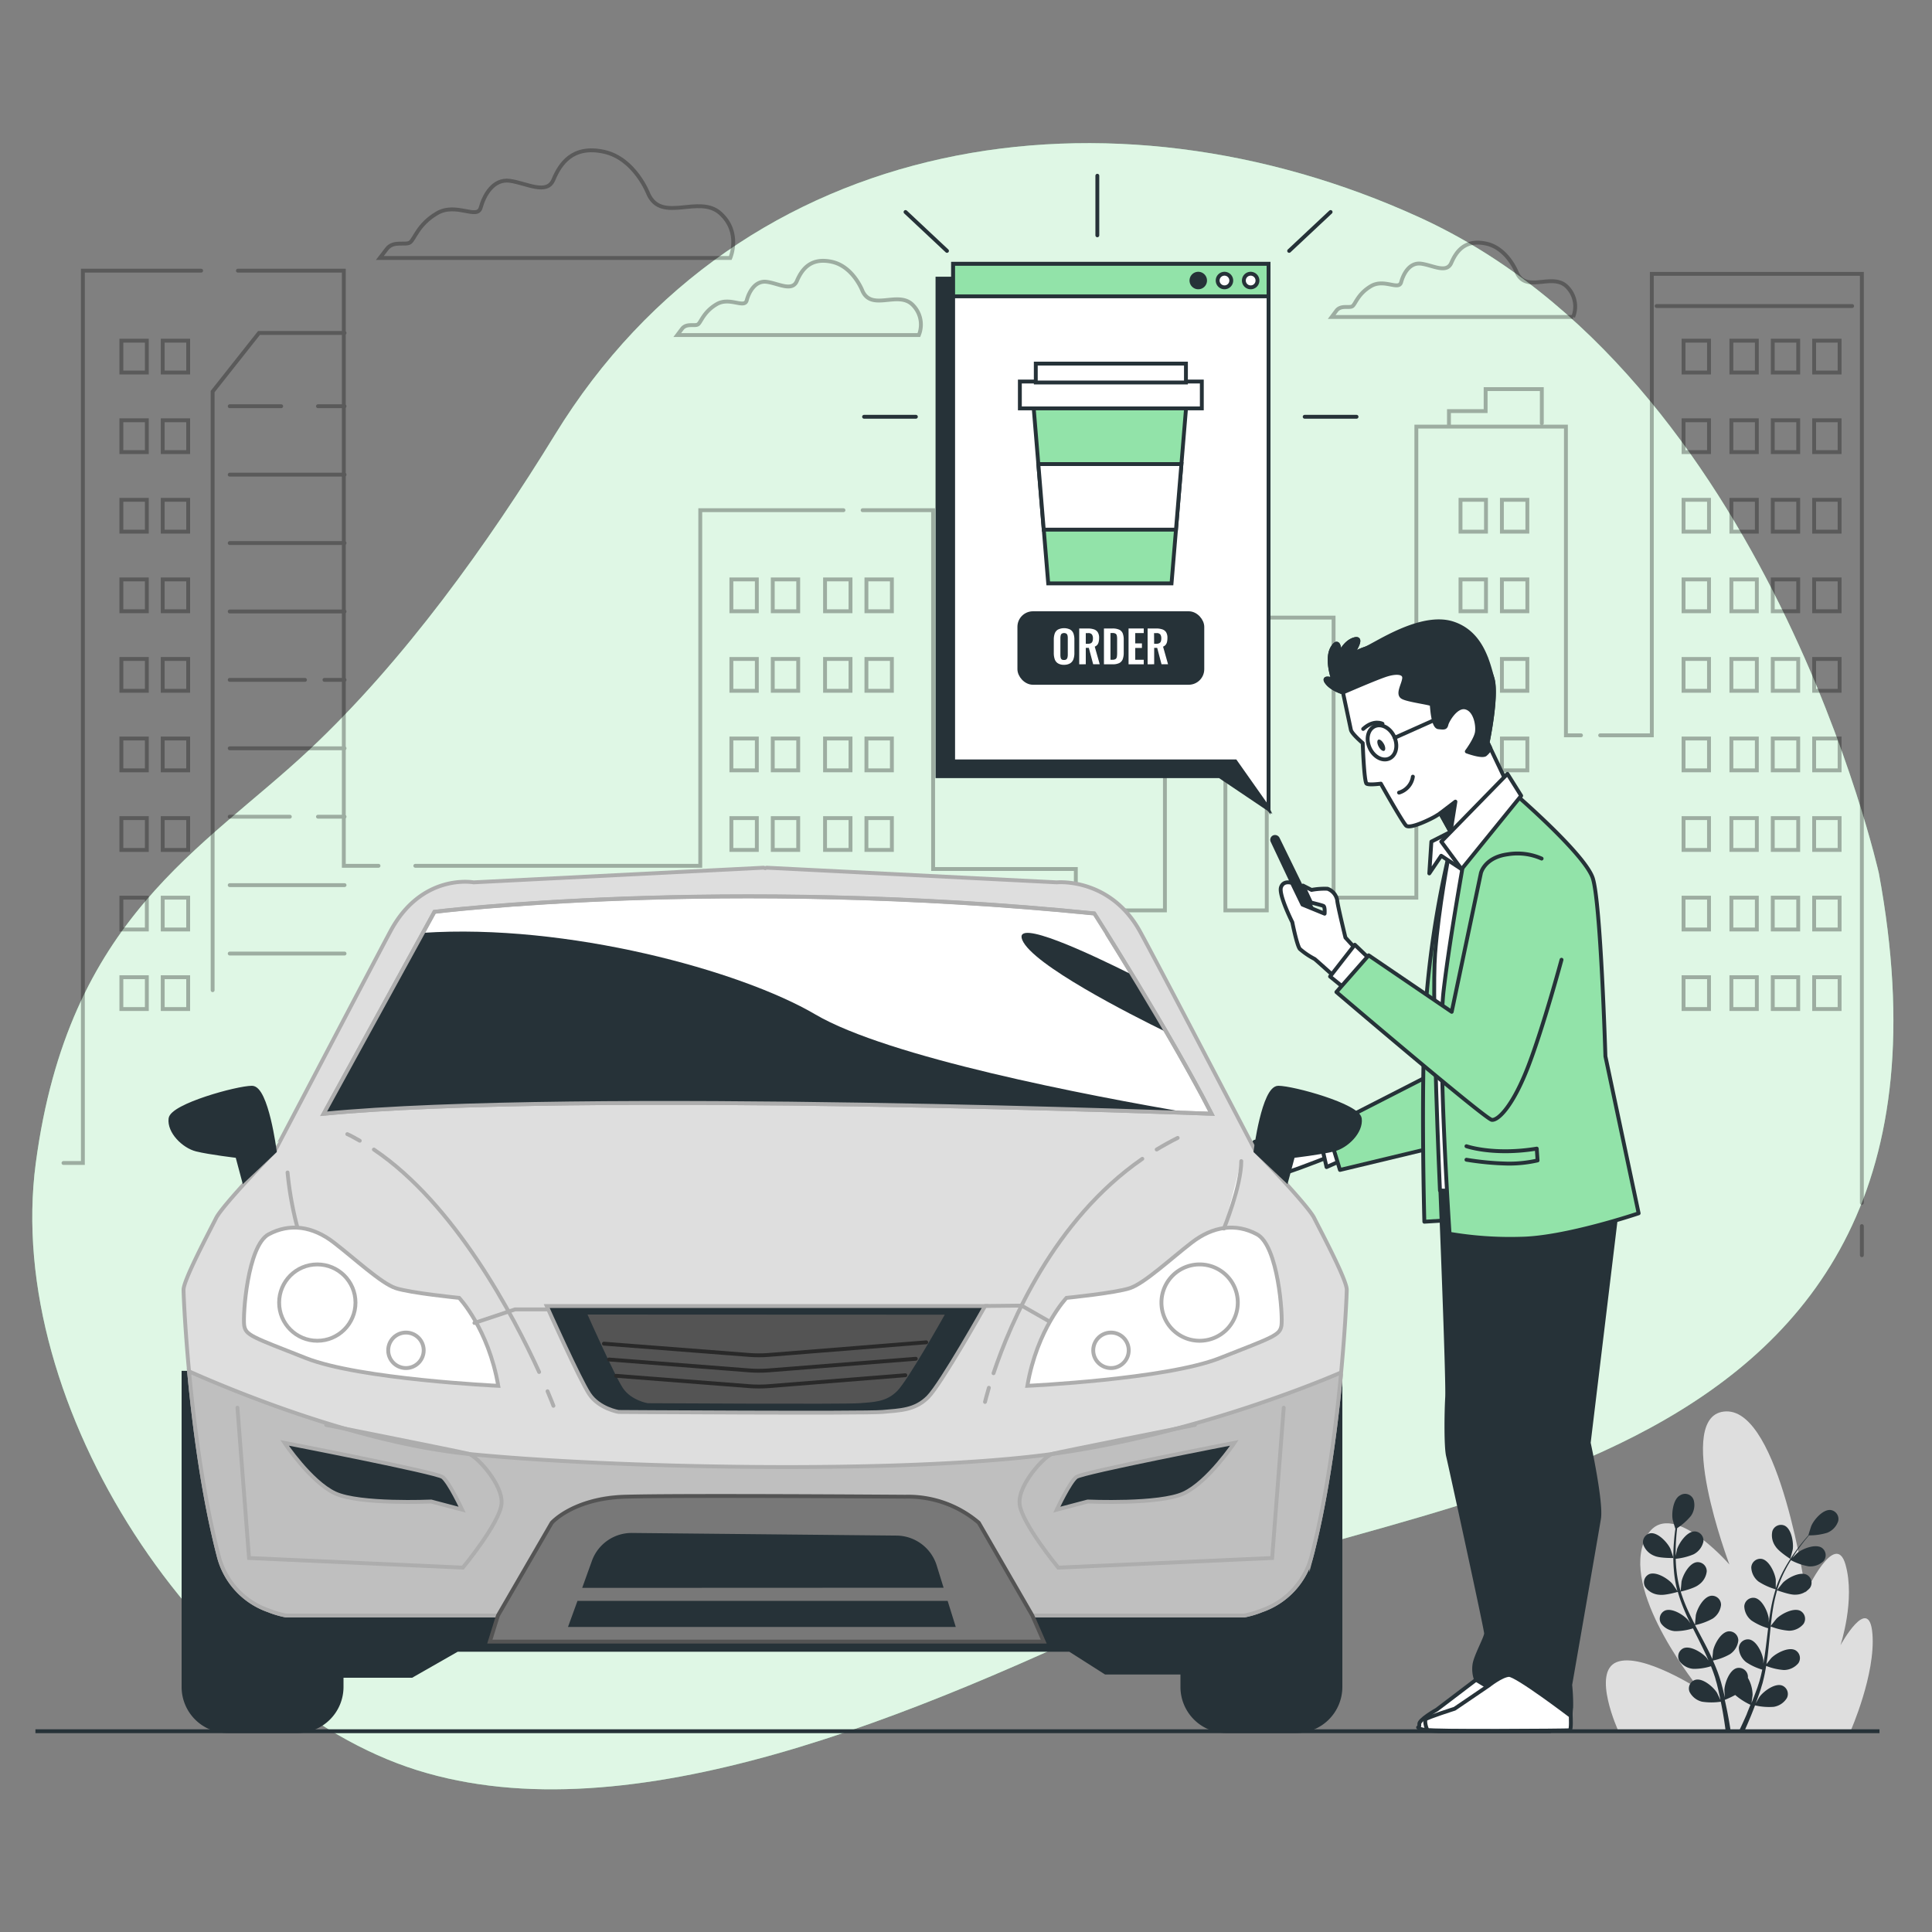 <svg xmlns="http://www.w3.org/2000/svg" viewBox="0 0 500 500"><rect x="0" y="0" width="500" height="500" fill="#808080" stroke="none"/><g id="background-simple"><path d="M486.25,226S457.58,97.48,367.34,56.25c-79.65-36.4-175.17-22.89-223.72,56.25-17.31,28.2-39.06,58.57-63.56,81.54C52.6,219.8,17.71,237.45,9.26,301s43.48,139.8,98.65,157.11S236.55,444.24,299,414.47,516,387.07,486.25,226Z" style="fill:#92E3A9"></path><path d="M486.25,226S457.58,97.48,367.34,56.25c-79.65-36.4-175.17-22.89-223.72,56.25-17.31,28.2-39.06,58.57-63.56,81.54C52.6,219.8,17.71,237.45,9.26,301s43.48,139.8,98.65,157.11S236.55,444.24,299,414.47,516,387.07,486.25,226Z" style="fill:#fff;opacity:0.7"></path><g style="opacity:0.3"><path d="M167.82,50.26s-3.48-9.27-11.59-11-11.3,3.19-13,7.24-7,.87-11.3.29-6.66,3.77-7.53,6.95-6.37-1.44-11.3,1.45-5.79,6.66-6.95,7.53-4.34-.58-6.08,1.74L98.3,66.77H189s2.9-6.66-2.61-11.59S171.29,57.79,167.82,50.26Z" style="fill:none;stroke:#000;stroke-linecap:round;stroke-miterlimit:10"></path><path d="M223.22,75.32s-2.39-6.39-8-7.58-7.79,2.19-9,5-4.79.6-7.78.2-4.6,2.59-5.19,4.79-4.4-1-7.79,1-4,4.59-4.79,5.19-3-.4-4.19,1.2l-1.2,1.59H237.8a7.19,7.19,0,0,0-1.8-8C232.21,75.32,225.62,80.51,223.22,75.32Z" style="fill:none;stroke:#000;stroke-linecap:round;stroke-miterlimit:10"></path><path d="M392.59,70.63s-2.4-6.39-8-7.59-7.78,2.2-9,5-4.79.6-7.79.2-4.59,2.6-5.19,4.8-4.39-1-7.79,1-4,4.6-4.79,5.19-3-.4-4.19,1.2l-1.2,1.6h62.49a7.19,7.19,0,0,0-1.8-8C401.57,70.63,395,75.82,392.59,70.63Z" style="fill:none;stroke:#000;stroke-linecap:round;stroke-miterlimit:10"></path></g></g><g id="Plants"><path d="M418.84,448s-7-15.24-.44-17.85,21.54,7.16,21.54,7.16-19.8-24.14-14.57-38.08,22.2,5.66,22.2,5.66-14.8-39.18-.87-39.62,20.63,46.87,20.63,46.87,7.67-16.39,10.28-7.25-1.3,20.9-1.3,20.9,7.4-13.49,8.27-3S478.92,448,478.92,448Z" style="fill:#dedede"></path><path d="M428.21,402.67c1.42.62,4.89.54,4.89.54s-.75-2.27-.81-2.41c-.76-1.59-3.17-4.22-5.13-4a2.34,2.34,0,0,0-1.88,2.93A4.91,4.91,0,0,0,428.21,402.67Z" style="fill:#263238"></path><path d="M429.41,412.72c1.47.22,4.56-.68,4.81-.75a41.72,41.72,0,0,0,1.88,5.2c.43,1,.89,2,1.36,2.94l-.58-.83c-1.16-1.34-4.17-3.24-6-2.46a2.33,2.33,0,0,0-1,3.32,4.9,4.9,0,0,0,3.59,2,15.55,15.55,0,0,0,4.68-.72c.18.38.37.75.55,1.12.9,1.79,1.8,3.57,2.63,5.34.3.62.56,1.25.83,1.87l-.5-.72c-1.16-1.33-4.17-3.23-6-2.46a2.34,2.34,0,0,0-1,3.33,4.88,4.88,0,0,0,3.59,2,14.77,14.77,0,0,0,4.55-.68c.26.65.51,1.3.73,1.94.14.44.31.85.42,1.3s.25.88.37,1.32c.2.84.42,1.71.59,2.54.13.58.24,1.13.35,1.68-.28-.62-.86-1.83-.92-1.93-.94-1.49-3.64-3.83-5.55-3.34a2.33,2.33,0,0,0-1.53,3.13,4.91,4.91,0,0,0,3.24,2.54,16.16,16.16,0,0,0,4.84,0c.19.92.36,1.82.51,2.66.33,1.87.57,3.55.76,5h1.3c-.23-1.47-.52-3.22-.91-5.18-.19-.94-.4-1.93-.63-2.95a24.81,24.81,0,0,0,2.7-1.27,17,17,0,0,0,3.95,2.54c-.36.87-.71,1.71-1,2.5-.72,1.65-1.4,3.11-2,4.36h1.4c.52-1.15,1.08-2.46,1.68-3.9.36-.88.73-1.83,1.1-2.81a16,16,0,0,0,4.83.38,4.88,4.88,0,0,0,3.42-2.29,2.34,2.34,0,0,0-1.29-3.24c-1.87-.63-4.74,1.5-5.78,2.92-.07.09-.63,1.07-1,1.7l.44-1.2c.3-.82.58-1.64.88-2.52.12-.44.25-.87.39-1.31s.23-.91.35-1.37c.25-1.07.46-2.17.64-3.28a15.53,15.53,0,0,0,4.59,1.06,4.92,4.92,0,0,0,3.73-1.75,2.34,2.34,0,0,0-.79-3.39c-1.76-.91-4.91.76-6.16,2-.08.07-.87,1.07-1.3,1.62.1-.66.21-1.33.3-2,.24-2,.42-4,.62-5.94.06-.61.12-1.21.19-1.82a15.88,15.88,0,0,0,4.74,1.11,4.87,4.87,0,0,0,3.73-1.74,2.35,2.35,0,0,0-.79-3.4c-1.76-.9-4.91.77-6.16,2-.09.1-1.24,1.53-1.51,1.91.14-1.34.29-2.67.5-4a40.9,40.9,0,0,1,1.14-5.22c.12,0,3.25,1.22,4.77,1.12a4.91,4.91,0,0,0,3.73-1.75,2.34,2.34,0,0,0-.79-3.39c-1.76-.91-4.91.76-6.16,2-.1.1-1.33,1.64-1.53,1.94,0-.1,0-.21.07-.31a31.56,31.56,0,0,1,2.07-4.94c.45-.88.93-1.7,1.42-2.48a15.89,15.89,0,0,0,4.51,1.59,4.91,4.91,0,0,0,3.9-1.33,2.34,2.34,0,0,0-.41-3.46c-1.65-1.09-5,.23-6.34,1.33-.08.06-.77.75-1.27,1.26.22-.35.44-.71.67-1.05.82-1.24,1.66-2.33,2.4-3.29.43-.54.83-1,1.21-1.47a15.77,15.77,0,0,0,4.72-.67,4.9,4.9,0,0,0,2.84-3,2.35,2.35,0,0,0-1.95-2.89c-2-.21-4.31,2.49-5,4.1-.07.14-.79,2.43-.75,2.43h0c-.37.42-.76.88-1.19,1.39-.76.94-1.62,2-2.48,3.25a41.72,41.72,0,0,0-2.58,4.11,30.36,30.36,0,0,0-2.2,5l0,.06c0-.58,0-2.2,0-2.32-.23-1.76-1.7-5-3.64-5.37a2.35,2.35,0,0,0-2.7,2.21,4.85,4.85,0,0,0,1.88,3.66,16.15,16.15,0,0,0,4.43,2,41.83,41.83,0,0,0-1.3,5.38c-.19,1-.35,2.13-.49,3.2,0-.5,0-.95,0-1-.22-1.75-1.69-5-3.64-5.36a2.33,2.33,0,0,0-2.69,2.2,4.87,4.87,0,0,0,1.87,3.66,15.63,15.63,0,0,0,4.3,2l-.15,1.24c-.24,2-.47,4-.75,5.9-.1.68-.22,1.35-.34,2,0-.45,0-.82,0-.88-.22-1.75-1.69-5-3.64-5.36a2.35,2.35,0,0,0-2.7,2.2,4.94,4.94,0,0,0,1.88,3.67,15.19,15.19,0,0,0,4.18,1.94c-.15.68-.29,1.36-.46,2-.13.44-.22.88-.37,1.32l-.42,1.3c-.3.81-.6,1.66-.91,2.45-.21.55-.42,1.07-.63,1.59.11-.68.29-2,.29-2.12a9.05,9.05,0,0,0-1.22-4.42,2.27,2.27,0,0,0,0-.52,2.34,2.34,0,0,0-2.86-2c-1.91.5-3.13,3.86-3.22,5.62,0,.11.07,1.24.12,2-.09-.42-.18-.82-.29-1.25-.2-.84-.42-1.68-.66-2.58-.13-.44-.26-.87-.4-1.31s-.31-.89-.46-1.34c-.38-1-.81-2.06-1.27-3.09a15,15,0,0,0,4.41-1.65,4.89,4.89,0,0,0,2.15-3.51,2.35,2.35,0,0,0-2.53-2.4c-2,.22-3.67,3.35-4,5.08,0,.11-.14,1.38-.19,2.07-.28-.61-.56-1.23-.86-1.84-.88-1.77-1.83-3.53-2.76-5.3-.29-.54-.57-1.08-.85-1.62a16.33,16.33,0,0,0,4.57-1.69,4.89,4.89,0,0,0,2.15-3.51,2.34,2.34,0,0,0-2.53-2.4c-2,.22-3.67,3.35-4,5.08,0,.13-.19,1.95-.21,2.42-.62-1.19-1.22-2.38-1.77-3.59a40.21,40.21,0,0,1-1.93-5c.12,0,3.39-.77,4.59-1.7a4.87,4.87,0,0,0,2.15-3.51,2.34,2.34,0,0,0-2.53-2.39c-2,.21-3.67,3.34-4,5.07,0,.14-.2,2.1-.21,2.46,0-.1-.07-.2-.1-.3a30.17,30.17,0,0,1-1-5.26c-.11-1-.16-1.93-.19-2.85a15.55,15.55,0,0,0,4.64-1.16,4.9,4.9,0,0,0,2.52-3.26,2.34,2.34,0,0,0-2.25-2.66c-2,0-4,2.92-4.56,4.6,0,.1-.23,1.06-.36,1.76,0-.42,0-.84,0-1.24,0-1.5.1-2.87.19-4.08.06-.69.13-1.31.2-1.89a15.83,15.83,0,0,0,3.56-3.16,4.89,4.89,0,0,0,.73-4.05A2.34,2.34,0,0,0,434.8,387c-1.75.91-2.22,4.45-1.93,6.19,0,.15.69,2.46.72,2.44l0,0c-.08.55-.16,1.15-.23,1.81-.12,1.21-.24,2.58-.28,4.08a40.33,40.33,0,0,0,.12,4.85,29.91,29.91,0,0,0,.9,5.35.14.14,0,0,0,0,.06c-.31-.48-1.23-1.82-1.31-1.92-1.16-1.33-4.17-3.23-6-2.46a2.34,2.34,0,0,0-1,3.32A4.86,4.86,0,0,0,429.41,412.72Z" style="fill:#263238"></path><path d="M463.32,403.43s.63-2.3.65-2.46c.24-1.74-.32-5.27-2.1-6.13a2.34,2.34,0,0,0-3.18,1.41,4.91,4.91,0,0,0,.84,4C460.38,401.58,463.31,403.43,463.32,403.43Z" style="fill:#263238"></path></g><g id="City"><g style="opacity:0.3"><line x1="481.85" y1="317.31" x2="481.85" y2="324.85" style="fill:none;stroke:#000;stroke-linecap:round;stroke-miterlimit:10"></line><polyline points="414.12 190.3 427.49 190.3 427.49 70.88 481.85 70.88 481.85 311.29" style="fill:none;stroke:#000;stroke-linecap:round;stroke-miterlimit:10"></polyline><polyline points="223.25 132.04 241.49 132.04 241.49 224.9 278.42 224.9 278.42 235.6 301.48 235.6 301.48 163.79 317.13 163.79 317.13 235.6 327.84 235.6 327.84 159.83 345.13 159.83 345.13 232.31 366.55 232.31 366.55 110.41 405.26 110.41 405.26 190.3 409.16 190.3" style="fill:none;stroke:#000;stroke-linecap:round;stroke-miterlimit:10"></polyline><polyline points="107.48 224.07 181.23 224.07 181.23 132.04 218.29 132.04" style="fill:none;stroke:#000;stroke-linecap:round;stroke-miterlimit:10"></polyline><polyline points="61.57 70.05 88.98 70.05 88.98 224.07 97.96 224.07" style="fill:none;stroke:#000;stroke-linecap:round;stroke-miterlimit:10"></polyline><polyline points="16.43 300.98 21.45 300.98 21.45 70.05 52.05 70.05" style="fill:none;stroke:#000;stroke-linecap:round;stroke-miterlimit:10"></polyline><rect x="448.08" y="88.17" width="6.59" height="8.24" style="fill:none;stroke:#000;stroke-linecap:round;stroke-miterlimit:10"></rect><rect x="458.79" y="88.17" width="6.59" height="8.24" style="fill:none;stroke:#000;stroke-linecap:round;stroke-miterlimit:10"></rect><rect x="469.5" y="88.17" width="6.59" height="8.24" style="fill:none;stroke:#000;stroke-linecap:round;stroke-miterlimit:10"></rect><rect x="448.08" y="108.76" width="6.59" height="8.24" style="fill:none;stroke:#000;stroke-linecap:round;stroke-miterlimit:10"></rect><rect x="458.79" y="108.76" width="6.59" height="8.24" style="fill:none;stroke:#000;stroke-linecap:round;stroke-miterlimit:10"></rect><rect x="469.5" y="108.76" width="6.59" height="8.24" style="fill:none;stroke:#000;stroke-linecap:round;stroke-miterlimit:10"></rect><rect x="448.08" y="129.35" width="6.59" height="8.24" style="fill:none;stroke:#000;stroke-linecap:round;stroke-miterlimit:10"></rect><rect x="458.79" y="129.35" width="6.59" height="8.24" style="fill:none;stroke:#000;stroke-linecap:round;stroke-miterlimit:10"></rect><rect x="469.5" y="129.35" width="6.59" height="8.24" style="fill:none;stroke:#000;stroke-linecap:round;stroke-miterlimit:10"></rect><rect x="448.08" y="149.95" width="6.59" height="8.24" style="fill:none;stroke:#000;stroke-linecap:round;stroke-miterlimit:10"></rect><rect x="458.79" y="149.95" width="6.59" height="8.24" style="fill:none;stroke:#000;stroke-linecap:round;stroke-miterlimit:10"></rect><rect x="469.5" y="149.95" width="6.59" height="8.24" style="fill:none;stroke:#000;stroke-linecap:round;stroke-miterlimit:10"></rect><rect x="448.08" y="170.54" width="6.59" height="8.24" style="fill:none;stroke:#000;stroke-linecap:round;stroke-miterlimit:10"></rect><rect x="458.79" y="170.54" width="6.59" height="8.24" style="fill:none;stroke:#000;stroke-linecap:round;stroke-miterlimit:10"></rect><rect x="469.5" y="170.54" width="6.59" height="8.24" style="fill:none;stroke:#000;stroke-linecap:round;stroke-miterlimit:10"></rect><rect x="448.08" y="191.13" width="6.59" height="8.24" style="fill:none;stroke:#000;stroke-linecap:round;stroke-miterlimit:10"></rect><rect x="458.79" y="191.13" width="6.59" height="8.24" style="fill:none;stroke:#000;stroke-linecap:round;stroke-miterlimit:10"></rect><rect x="469.5" y="191.13" width="6.59" height="8.24" style="fill:none;stroke:#000;stroke-linecap:round;stroke-miterlimit:10"></rect><rect x="448.08" y="211.72" width="6.59" height="8.24" style="fill:none;stroke:#000;stroke-linecap:round;stroke-miterlimit:10"></rect><rect x="458.79" y="211.72" width="6.59" height="8.24" style="fill:none;stroke:#000;stroke-linecap:round;stroke-miterlimit:10"></rect><rect x="469.5" y="211.72" width="6.59" height="8.24" style="fill:none;stroke:#000;stroke-linecap:round;stroke-miterlimit:10"></rect><rect x="448.08" y="232.31" width="6.59" height="8.24" style="fill:none;stroke:#000;stroke-linecap:round;stroke-miterlimit:10"></rect><rect x="458.79" y="232.31" width="6.59" height="8.24" style="fill:none;stroke:#000;stroke-linecap:round;stroke-miterlimit:10"></rect><rect x="469.5" y="232.31" width="6.59" height="8.24" style="fill:none;stroke:#000;stroke-linecap:round;stroke-miterlimit:10"></rect><rect x="448.08" y="252.9" width="6.59" height="8.24" style="fill:none;stroke:#000;stroke-linecap:round;stroke-miterlimit:10"></rect><rect x="435.7" y="88.17" width="6.59" height="8.24" style="fill:none;stroke:#000;stroke-linecap:round;stroke-miterlimit:10"></rect><rect x="435.7" y="108.76" width="6.59" height="8.24" style="fill:none;stroke:#000;stroke-linecap:round;stroke-miterlimit:10"></rect><rect x="435.7" y="129.35" width="6.59" height="8.24" style="fill:none;stroke:#000;stroke-linecap:round;stroke-miterlimit:10"></rect><rect x="435.7" y="149.95" width="6.59" height="8.24" style="fill:none;stroke:#000;stroke-linecap:round;stroke-miterlimit:10"></rect><rect x="435.7" y="170.54" width="6.59" height="8.24" style="fill:none;stroke:#000;stroke-linecap:round;stroke-miterlimit:10"></rect><rect x="435.7" y="191.13" width="6.59" height="8.24" style="fill:none;stroke:#000;stroke-linecap:round;stroke-miterlimit:10"></rect><rect x="435.7" y="211.72" width="6.59" height="8.24" style="fill:none;stroke:#000;stroke-linecap:round;stroke-miterlimit:10"></rect><rect x="435.7" y="232.31" width="6.59" height="8.24" style="fill:none;stroke:#000;stroke-linecap:round;stroke-miterlimit:10"></rect><rect x="435.7" y="252.9" width="6.59" height="8.24" style="fill:none;stroke:#000;stroke-linecap:round;stroke-miterlimit:10"></rect><rect x="458.79" y="252.9" width="6.59" height="8.24" style="fill:none;stroke:#000;stroke-linecap:round;stroke-miterlimit:10"></rect><rect x="377.98" y="129.35" width="6.59" height="8.24" style="fill:none;stroke:#000;stroke-linecap:round;stroke-miterlimit:10"></rect><rect x="388.69" y="129.35" width="6.59" height="8.24" style="fill:none;stroke:#000;stroke-linecap:round;stroke-miterlimit:10"></rect><rect x="377.98" y="149.95" width="6.59" height="8.24" style="fill:none;stroke:#000;stroke-linecap:round;stroke-miterlimit:10"></rect><rect x="388.69" y="149.95" width="6.59" height="8.24" style="fill:none;stroke:#000;stroke-linecap:round;stroke-miterlimit:10"></rect><rect x="377.98" y="170.54" width="6.59" height="8.24" style="fill:none;stroke:#000;stroke-linecap:round;stroke-miterlimit:10"></rect><rect x="388.69" y="170.54" width="6.59" height="8.24" style="fill:none;stroke:#000;stroke-linecap:round;stroke-miterlimit:10"></rect><rect x="377.98" y="191.13" width="6.59" height="8.24" style="fill:none;stroke:#000;stroke-linecap:round;stroke-miterlimit:10"></rect><rect x="388.69" y="191.13" width="6.59" height="8.24" style="fill:none;stroke:#000;stroke-linecap:round;stroke-miterlimit:10"></rect><rect x="377.98" y="211.72" width="6.59" height="8.24" style="fill:none;stroke:#000;stroke-linecap:round;stroke-miterlimit:10"></rect><rect x="388.69" y="211.72" width="6.59" height="8.24" style="fill:none;stroke:#000;stroke-linecap:round;stroke-miterlimit:10"></rect><rect x="377.98" y="232.31" width="6.59" height="8.24" style="fill:none;stroke:#000;stroke-linecap:round;stroke-miterlimit:10"></rect><rect x="388.69" y="232.31" width="6.59" height="8.24" style="fill:none;stroke:#000;stroke-linecap:round;stroke-miterlimit:10"></rect><rect x="377.98" y="252.9" width="6.59" height="8.24" style="fill:none;stroke:#000;stroke-linecap:round;stroke-miterlimit:10"></rect><rect x="388.69" y="252.9" width="6.59" height="8.24" style="fill:none;stroke:#000;stroke-linecap:round;stroke-miterlimit:10"></rect><rect x="189.28" y="149.95" width="6.59" height="8.24" style="fill:none;stroke:#000;stroke-linecap:round;stroke-miterlimit:10"></rect><rect x="199.99" y="149.95" width="6.59" height="8.24" style="fill:none;stroke:#000;stroke-linecap:round;stroke-miterlimit:10"></rect><rect x="189.28" y="170.54" width="6.59" height="8.24" style="fill:none;stroke:#000;stroke-linecap:round;stroke-miterlimit:10"></rect><rect x="199.99" y="170.54" width="6.59" height="8.24" style="fill:none;stroke:#000;stroke-linecap:round;stroke-miterlimit:10"></rect><rect x="189.28" y="191.13" width="6.59" height="8.24" style="fill:none;stroke:#000;stroke-linecap:round;stroke-miterlimit:10"></rect><rect x="199.99" y="191.13" width="6.59" height="8.24" style="fill:none;stroke:#000;stroke-linecap:round;stroke-miterlimit:10"></rect><rect x="189.28" y="211.72" width="6.59" height="8.24" style="fill:none;stroke:#000;stroke-linecap:round;stroke-miterlimit:10"></rect><rect x="199.99" y="211.72" width="6.59" height="8.24" style="fill:none;stroke:#000;stroke-linecap:round;stroke-miterlimit:10"></rect><rect x="189.28" y="232.31" width="6.59" height="8.24" style="fill:none;stroke:#000;stroke-linecap:round;stroke-miterlimit:10"></rect><rect x="199.99" y="232.31" width="6.59" height="8.24" style="fill:none;stroke:#000;stroke-linecap:round;stroke-miterlimit:10"></rect><rect x="189.28" y="252.9" width="6.59" height="8.24" style="fill:none;stroke:#000;stroke-linecap:round;stroke-miterlimit:10"></rect><rect x="199.99" y="252.9" width="6.59" height="8.24" style="fill:none;stroke:#000;stroke-linecap:round;stroke-miterlimit:10"></rect><rect x="213.52" y="149.95" width="6.59" height="8.24" style="fill:none;stroke:#000;stroke-linecap:round;stroke-miterlimit:10"></rect><rect x="224.23" y="149.95" width="6.59" height="8.24" style="fill:none;stroke:#000;stroke-linecap:round;stroke-miterlimit:10"></rect><rect x="213.52" y="170.54" width="6.59" height="8.24" style="fill:none;stroke:#000;stroke-linecap:round;stroke-miterlimit:10"></rect><rect x="224.23" y="170.54" width="6.59" height="8.24" style="fill:none;stroke:#000;stroke-linecap:round;stroke-miterlimit:10"></rect><rect x="213.52" y="191.13" width="6.59" height="8.24" style="fill:none;stroke:#000;stroke-linecap:round;stroke-miterlimit:10"></rect><rect x="224.23" y="191.13" width="6.59" height="8.24" style="fill:none;stroke:#000;stroke-linecap:round;stroke-miterlimit:10"></rect><rect x="213.52" y="211.72" width="6.59" height="8.24" style="fill:none;stroke:#000;stroke-linecap:round;stroke-miterlimit:10"></rect><rect x="224.23" y="211.72" width="6.59" height="8.24" style="fill:none;stroke:#000;stroke-linecap:round;stroke-miterlimit:10"></rect><rect x="213.52" y="232.31" width="6.59" height="8.24" style="fill:none;stroke:#000;stroke-linecap:round;stroke-miterlimit:10"></rect><rect x="224.23" y="232.31" width="6.59" height="8.24" style="fill:none;stroke:#000;stroke-linecap:round;stroke-miterlimit:10"></rect><rect x="213.52" y="252.9" width="6.59" height="8.24" style="fill:none;stroke:#000;stroke-linecap:round;stroke-miterlimit:10"></rect><rect x="224.23" y="252.9" width="6.59" height="8.24" style="fill:none;stroke:#000;stroke-linecap:round;stroke-miterlimit:10"></rect><rect x="31.41" y="88.17" width="6.59" height="8.24" style="fill:none;stroke:#000;stroke-linecap:round;stroke-miterlimit:10"></rect><rect x="42.11" y="88.17" width="6.59" height="8.24" style="fill:none;stroke:#000;stroke-linecap:round;stroke-miterlimit:10"></rect><rect x="31.41" y="108.76" width="6.59" height="8.24" style="fill:none;stroke:#000;stroke-linecap:round;stroke-miterlimit:10"></rect><rect x="42.11" y="108.76" width="6.59" height="8.24" style="fill:none;stroke:#000;stroke-linecap:round;stroke-miterlimit:10"></rect><rect x="31.41" y="129.35" width="6.59" height="8.24" style="fill:none;stroke:#000;stroke-linecap:round;stroke-miterlimit:10"></rect><rect x="42.11" y="129.35" width="6.59" height="8.24" style="fill:none;stroke:#000;stroke-linecap:round;stroke-miterlimit:10"></rect><rect x="31.41" y="149.95" width="6.59" height="8.24" style="fill:none;stroke:#000;stroke-linecap:round;stroke-miterlimit:10"></rect><rect x="42.11" y="149.95" width="6.59" height="8.24" style="fill:none;stroke:#000;stroke-linecap:round;stroke-miterlimit:10"></rect><rect x="31.41" y="170.54" width="6.59" height="8.24" style="fill:none;stroke:#000;stroke-linecap:round;stroke-miterlimit:10"></rect><rect x="42.11" y="170.54" width="6.59" height="8.24" style="fill:none;stroke:#000;stroke-linecap:round;stroke-miterlimit:10"></rect><rect x="31.41" y="191.13" width="6.59" height="8.24" style="fill:none;stroke:#000;stroke-linecap:round;stroke-miterlimit:10"></rect><rect x="42.11" y="191.13" width="6.59" height="8.24" style="fill:none;stroke:#000;stroke-linecap:round;stroke-miterlimit:10"></rect><rect x="31.41" y="211.72" width="6.59" height="8.24" style="fill:none;stroke:#000;stroke-linecap:round;stroke-miterlimit:10"></rect><rect x="42.11" y="211.72" width="6.59" height="8.24" style="fill:none;stroke:#000;stroke-linecap:round;stroke-miterlimit:10"></rect><rect x="31.41" y="232.31" width="6.59" height="8.24" style="fill:none;stroke:#000;stroke-linecap:round;stroke-miterlimit:10"></rect><rect x="42.11" y="232.31" width="6.59" height="8.24" style="fill:none;stroke:#000;stroke-linecap:round;stroke-miterlimit:10"></rect><rect x="31.41" y="252.9" width="6.59" height="8.24" style="fill:none;stroke:#000;stroke-linecap:round;stroke-miterlimit:10"></rect><rect x="42.11" y="252.9" width="6.59" height="8.24" style="fill:none;stroke:#000;stroke-linecap:round;stroke-miterlimit:10"></rect><rect x="469.5" y="252.9" width="6.59" height="8.24" style="fill:none;stroke:#000;stroke-linecap:round;stroke-miterlimit:10"></rect><polyline points="89.17 86.16 67.04 86.16 55.03 101.34 55.03 256.26" style="fill:none;stroke:#000;stroke-linecap:round;stroke-miterlimit:10"></polyline><line x1="72.77" y1="105.13" x2="59.45" y2="105.13" style="fill:none;stroke:#000;stroke-linecap:round;stroke-miterlimit:10"></line><line x1="89.17" y1="105.13" x2="82.29" y2="105.13" style="fill:none;stroke:#000;stroke-linecap:round;stroke-miterlimit:10"></line><line x1="89.17" y1="122.84" x2="59.45" y2="122.84" style="fill:none;stroke:#000;stroke-linecap:round;stroke-miterlimit:10"></line><line x1="89.17" y1="140.54" x2="59.45" y2="140.54" style="fill:none;stroke:#000;stroke-linecap:round;stroke-miterlimit:10"></line><line x1="89.17" y1="158.25" x2="59.45" y2="158.25" style="fill:none;stroke:#000;stroke-linecap:round;stroke-miterlimit:10"></line><line x1="78.93" y1="175.95" x2="59.45" y2="175.95" style="fill:none;stroke:#000;stroke-linecap:round;stroke-miterlimit:10"></line><line x1="89.17" y1="175.95" x2="83.97" y2="175.95" style="fill:none;stroke:#000;stroke-linecap:round;stroke-miterlimit:10"></line><line x1="89.17" y1="193.66" x2="59.45" y2="193.66" style="fill:none;stroke:#000;stroke-linecap:round;stroke-miterlimit:10"></line><line x1="75.01" y1="211.36" x2="59.45" y2="211.36" style="fill:none;stroke:#000;stroke-linecap:round;stroke-miterlimit:10"></line><line x1="89.17" y1="211.36" x2="82.29" y2="211.36" style="fill:none;stroke:#000;stroke-linecap:round;stroke-miterlimit:10"></line><line x1="89.17" y1="229.07" x2="59.45" y2="229.07" style="fill:none;stroke:#000;stroke-linecap:round;stroke-miterlimit:10"></line><line x1="89.17" y1="246.78" x2="59.45" y2="246.78" style="fill:none;stroke:#000;stroke-linecap:round;stroke-miterlimit:10"></line><line x1="428.74" y1="79.2" x2="479.33" y2="79.2" style="fill:none;stroke:#000;stroke-linecap:round;stroke-miterlimit:10"></line><polyline points="374.99 110.14 374.99 106.39 384.48 106.39 384.48 100.7 399.02 100.7 399.02 109.56" style="fill:none;stroke:#000;stroke-linecap:round;stroke-miterlimit:10"></polyline></g></g><g id="Screen"><polygon points="242.62 72.11 324.25 72.11 324.25 190.24 324.25 200.88 328.08 209.25 315.65 200.88 242.62 200.88 242.62 72.11" style="fill:#263238;stroke:#263238;stroke-miterlimit:10"></polygon><polygon points="246.67 68.28 328.3 68.28 328.3 186.41 328.3 197.05 328.3 209.25 319.7 197.05 246.67 197.05 246.67 68.28" style="fill:#fff;stroke:#263238;stroke-miterlimit:10"></polygon><rect x="246.67" y="68.28" width="81.63" height="8.41" style="fill:#92E3A9;stroke:#263238;stroke-miterlimit:10"></rect><path d="M311.87,72.6a1.76,1.76,0,1,0-1.75,1.76A1.75,1.75,0,0,0,311.87,72.6Z" style="fill:#263238;stroke:#263238;stroke-miterlimit:10"></path><path d="M318.65,72.6a1.76,1.76,0,1,0-1.76,1.76A1.75,1.75,0,0,0,318.65,72.6Z" style="fill:#fff;stroke:#263238;stroke-miterlimit:10"></path><path d="M325.43,72.6a1.76,1.76,0,1,0-1.76,1.76A1.75,1.75,0,0,0,325.43,72.6Z" style="fill:#fff;stroke:#263238;stroke-miterlimit:10"></path><polygon points="303.19 150.98 271.28 150.98 267.29 102.86 307.18 102.86 303.19 150.98" style="fill:#92E3A9;stroke:#263238;stroke-miterlimit:10"></polygon><polygon points="304.34 137.08 305.75 120.1 268.72 120.1 270.12 137.08 304.34 137.08" style="fill:#fff;stroke:#263238;stroke-miterlimit:10"></polygon><rect x="263.94" y="98.74" width="47.09" height="6.95" style="fill:#fff;stroke:#263238;stroke-miterlimit:10"></rect><rect x="268.06" y="94.1" width="38.86" height="4.89" style="fill:#fff;stroke:#263238;stroke-miterlimit:10"></rect><rect x="263.81" y="158.7" width="47.35" height="18.01" rx="3.52" style="fill:#263238;stroke:#263238;stroke-miterlimit:10"></rect><path d="M275.38,172.05a2.87,2.87,0,0,1-1.57-.37,2,2,0,0,1-.84-1.05,4.94,4.94,0,0,1-.25-1.63v-3.46a4.78,4.78,0,0,1,.25-1.61,1.94,1.94,0,0,1,.84-1,3.63,3.63,0,0,1,3.15,0,1.94,1.94,0,0,1,.84,1,4.54,4.54,0,0,1,.25,1.61V169a4.56,4.56,0,0,1-.25,1.6,2.07,2.07,0,0,1-.84,1.06A3,3,0,0,1,275.38,172.05Zm0-1.25a.9.9,0,0,0,.62-.18,1,1,0,0,0,.27-.51,3,3,0,0,0,.07-.69v-4.27a3,3,0,0,0-.07-.7A.94.94,0,0,0,276,164a1.2,1.2,0,0,0-1.23,0,.82.82,0,0,0-.27.49,3,3,0,0,0-.07.7v4.27a3.69,3.69,0,0,0,.06.69.87.87,0,0,0,.27.51A.92.92,0,0,0,275.38,170.8Z" style="fill:#fff"></path><path d="M279.3,171.92v-9.27h2.22a4.9,4.9,0,0,1,1.59.23,1.83,1.83,0,0,1,1,.76,2.67,2.67,0,0,1,.34,1.46,4.4,4.4,0,0,1-.11,1,1.83,1.83,0,0,1-.34.76,1.73,1.73,0,0,1-.68.49l1.29,4.56h-1.7l-1.12-4.24H281v4.24Zm1.7-5.31h.52a1.93,1.93,0,0,0,.79-.14.84.84,0,0,0,.41-.46,2.08,2.08,0,0,0,.13-.81,1.75,1.75,0,0,0-.26-1,1.16,1.16,0,0,0-1-.35H281Z" style="fill:#fff"></path><path d="M285.7,171.92v-9.27h2.18a4.19,4.19,0,0,1,1.77.31,1.83,1.83,0,0,1,.91.95,4.45,4.45,0,0,1,.26,1.63v3.38a4.78,4.78,0,0,1-.26,1.68,1.88,1.88,0,0,1-.9,1,3.8,3.8,0,0,1-1.71.32Zm1.69-1.18h.52a1.37,1.37,0,0,0,.83-.2.92.92,0,0,0,.31-.6,6.7,6.7,0,0,0,.06-1v-3.55a4.33,4.33,0,0,0-.08-.9.8.8,0,0,0-.33-.5,1.54,1.54,0,0,0-.82-.17h-.49Z" style="fill:#fff"></path><path d="M292.07,171.92v-9.27H296v1.19h-2.2v2.67h1.73v1.18h-1.73v3.06H296v1.17Z" style="fill:#fff"></path><path d="M297,171.92v-9.27h2.22a4.84,4.84,0,0,1,1.58.23,1.85,1.85,0,0,1,1,.76,2.77,2.77,0,0,1,.33,1.46,4.43,4.43,0,0,1-.1,1,1.84,1.84,0,0,1-.35.76,1.6,1.6,0,0,1-.68.49l1.29,4.56h-1.69l-1.12-4.24h-.78v4.24Zm1.69-5.31h.53a1.84,1.84,0,0,0,.78-.14.86.86,0,0,0,.42-.46,2.31,2.31,0,0,0,.12-.81,1.75,1.75,0,0,0-.25-1,1.16,1.16,0,0,0-1-.35h-.62Z" style="fill:#fff"></path><line x1="283.99" y1="45.48" x2="283.99" y2="60.9" style="fill:none;stroke:#263238;stroke-linecap:round;stroke-linejoin:round"></line><line x1="344.36" y1="54.87" x2="333.63" y2="64.93" style="fill:none;stroke:#263238;stroke-linecap:round;stroke-linejoin:round"></line><line x1="234.35" y1="54.87" x2="245.08" y2="64.93" style="fill:none;stroke:#263238;stroke-linecap:round;stroke-linejoin:round"></line><line x1="223.62" y1="107.86" x2="237.03" y2="107.86" style="fill:none;stroke:#263238;stroke-linecap:round;stroke-linejoin:round"></line><line x1="337.65" y1="107.86" x2="351.07" y2="107.86" style="fill:none;stroke:#263238;stroke-linecap:round;stroke-linejoin:round"></line></g><g id="Character"><path d="M323,297.82s-2-1.47-2.59-.65-.11,1.84,1.05,3,5.23,4.31,6.51,4.22,1.49-1.56,1.49-1.56Z" style="fill:#fff;stroke:#263238;stroke-linecap:round;stroke-linejoin:round"></path><path d="M342,293.32s-4.79-.55-6.69,0-7.47,7.34-7.47,7.34-3.87-2.38-4.9-2.84-2.1.09-1.32,1.19,6.09,5,7.57,5.32,13.56-4.5,13.56-4.5Z" style="fill:#fff;stroke:#263238;stroke-linecap:round;stroke-linejoin:round"></path><path d="M332.83,295.16s-4.19.64-5.29.73-3.16-1.1-3,.09a2.5,2.5,0,0,0,2.58,2.2l2.76.19Z" style="fill:#fff;stroke:#263238;stroke-linecap:round;stroke-linejoin:round"></path><polygon points="343.46 291.86 341.26 292.96 343.31 302.04 346.34 300.69 343.46 291.86" style="fill:#fff;stroke:#263238;stroke-linecap:round;stroke-linejoin:round"></polygon><polygon points="369.51 278.54 343.46 291.86 346.78 302.78 372.28 296.66 369.51 278.54" style="fill:#92E3A9;stroke:#263238;stroke-linecap:round;stroke-linejoin:round"></polygon><path d="M375,221.1A252.31,252.31,0,0,0,368.8,263c-1.06,21.2-.18,53.18-.18,53.18l8.93-.55s-2.71-40.2-1.56-59.39,3.48-36.92,3.48-36.92A9.47,9.47,0,0,0,375,221.1Z" style="fill:#92E3A9;stroke:#263238;stroke-linecap:round;stroke-linejoin:round"></path><path d="M382,434.72l-10.2,7.75s-4.65,2.61-4.49,3.75-.88.57.16,1.14,5.38.68,5.38.68h28.29l-1.29-11.25-13.27-4.43Z" style="fill:#fff;stroke:#263238;stroke-linecap:round;stroke-linejoin:round"></path><path d="M418.65,311.41l-7.49,62s3.36,15.38,2.66,19.62-7.45,43-7.45,43a49.64,49.64,0,0,1,.26,5.8,14.41,14.41,0,0,0-.13,2.23s-13.16-10.26-15.6-9.81a44.64,44.64,0,0,0-6.37,2L382,434.72a8.08,8.08,0,0,1-.4-4c.35-2.23,3-6.92,3-8s-9.31-43.71-9.85-45.94-.48-10.7-.23-15.16S372.73,307,372.73,307l47.18-2.27Z" style="fill:#263238;stroke:#263238;stroke-linecap:round;stroke-linejoin:round"></path><path d="M385.27,436.22l-8.82,6s-7.17,2.28-7.49,2.73.1,2.27.46,2.73,36.38.22,36.83.11.25-3.72.25-3.72-14.08-10.71-16-10.6S385.27,436.22,385.27,436.22Z" style="fill:#fff;stroke:#263238;stroke-linecap:round;stroke-linejoin:round"></path><path d="M375,221.1s-2.68,13.71-3.6,25.77,1.26,61.23,1.26,61.23l7,.18s-4.34-35.82-3.55-50.81,5.15-32,5.3-32.89S381,217.27,375,221.1Z" style="fill:#fff;stroke:#263238;stroke-linecap:round;stroke-linejoin:round"></path><path d="M392.2,205.57s17.93,15.46,20,21.67,3.28,46.13,3.28,46.13L424.08,314s-18.91,6.39-30.41,6.58a93,93,0,0,1-18.52-1.28s-3.26-48.43-1.53-63.05,5.41-34.36,5.54-35.64S383.64,210.5,392.2,205.57Z" style="fill:#92E3A9;stroke:#263238;stroke-linecap:round;stroke-linejoin:round"></path><path d="M379.52,296.64s7,2.46,18.19.62l.21,3.06a33.09,33.09,0,0,1-7.77.82,75.64,75.64,0,0,1-10.63-1" style="fill:#92E3A9;stroke:#263238;stroke-linecap:round;stroke-linejoin:round"></path><polygon points="375.41 215.29 370.44 217.81 369.9 226.04 372.98 221.47 378.26 224.94 375.41 215.29" style="fill:#fff;stroke:#263238;stroke-linecap:round;stroke-linejoin:round"></polygon><path d="M347.56,179.21s1.84,8.64,2.05,9.66,3.06,3.44,3.06,3.44.35,10.08,1,10.5,3.69,0,3.69,0,5.52,9.82,6.52,10.84,6.56-1.74,7.71-2.45l1.16-.72,4.19,7.6L390,202.64l-5-10.49s2.51-11.85,1.31-16.39-7.8-12.4-9.73-13.53-20.7,4.71-23.24,5.65a15.67,15.67,0,0,0-3.68,1.79s3.55-4.93.95-4.24-3.89,3.93-3.89,3.93.06-4.75-1.81-1.81.17,8.39.17,8.39-3-1.09-1.69.67S347.56,179.21,347.56,179.21Z" style="fill:#fff;stroke:#263238;stroke-linecap:round;stroke-linejoin:round"></path><path d="M343.36,176.61c-1.28-1.76,1.69-.67,1.69-.67s-2-5.45-.17-8.39,1.81,1.81,1.81,1.81,1.29-3.24,3.89-3.93-.95,4.24-.95,4.24a15.7,15.7,0,0,1,3.67-1.79c2.55-.94,14.37-9.25,22.7-6.54,7.32,2.39,9.08,9.88,10.28,14.42S385,192.15,385,192.15l.71,1.46a5.13,5.13,0,0,1-1.36,1.67c-1.06.57-4.74-.8-4.74-.8s2.35-3.14,2.62-5-.41-5.72-2.89-6.37-4.78,3.42-5,4.37-.6.89-2.07.73-1.67-5.51-1.75-5.89-6.23-1.09-7.57-1.92.25-3.19.44-4.8-1.94-1.79-4.51-1-11.32,4.61-11.32,4.61S344.64,178.37,343.36,176.61Z" style="fill:#263238;stroke:#263238;stroke-linecap:round;stroke-linejoin:round"></path><path d="M356.79,193.2c.42.8,1.07,1.3,1.45,1.11s.34-1-.08-1.77-1.07-1.3-1.45-1.11S356.37,192.4,356.79,193.2Z" style="fill:#263238"></path><path d="M357.79,187.31s-2.21-1.22-5,1.34" style="fill:none;stroke:#263238;stroke-linecap:round;stroke-linejoin:round"></path><path d="M365.65,201a5.08,5.08,0,0,1-3.58,4.13" style="fill:none;stroke:#263238;stroke-linecap:round;stroke-linejoin:round"></path><path d="M354.37,193.33c-.95-2.34-.24-4.78,1.58-5.45s4.06.7,5,3.05.24,4.78-1.58,5.45S355.31,195.68,354.37,193.33Z" style="fill:none;stroke:#263238;stroke-linecap:round;stroke-linejoin:round"></path><line x1="360.96" y1="190.93" x2="374.64" y2="184.81" style="fill:none;stroke:#263238;stroke-linecap:round;stroke-linejoin:round"></line><polygon points="372.71 210.47 376.66 207.46 375.41 215.29 372.71 210.47" style="fill:#263238;stroke:#263238;stroke-linecap:round;stroke-linejoin:round"></polygon><polygon points="390.13 200.27 373 217.81 378.26 224.94 393.68 205.94 390.13 200.27" style="fill:#fff;stroke:#263238;stroke-linecap:round;stroke-linejoin:round"></polygon><path d="M329.65,216.67a.8.8,0,0,1,1.05.39l8.81,18.06-2.43-1-7.76-16.45a.75.75,0,0,1,.33-1Z" style="fill:#263238;stroke:#263238;stroke-linecap:round;stroke-linejoin:round"></path><path d="M337.22,229.19l2.2,1.12a18.42,18.42,0,0,1,4.14-.3,3.88,3.88,0,0,1,2.51,3c.05,1.11,2.13,9.64,2.13,9.64l4.76,5.2L345.63,253s-5.18-4.67-5.41-4.82a19.26,19.26,0,0,1-3.83-2.6c-.78-1-1.94-6.9-1.94-6.9s-3.58-7.12-2.93-9.05,2.85-1.11,2.85-1.11l2.71,5.59,5.73,2.35s.14-1.78-.31-2-3.23-.89-3.23-.89Z" style="fill:#fff;stroke:#263238;stroke-linecap:round;stroke-linejoin:round"></path><polygon points="354.82 248.52 350.62 244.5 344.22 252.72 347.82 255.65 354.82 248.52" style="fill:#fff;stroke:#263238;stroke-linecap:round;stroke-linejoin:round"></polygon><path d="M404.12,248.38s-4.67,17.32-8.6,27.55-7.78,14.08-9.44,13.89-40.22-33.08-40.22-33.08l8.35-9.5,21.49,14.62s7.39-35.09,7.54-35.82,1.46-4.2,6.91-4.94a15.43,15.43,0,0,1,8.82,1.1" style="fill:#92E3A9;stroke:#263238;stroke-linecap:round;stroke-linejoin:round"></path></g><g id="Car"><path d="M88.4,355.28v55.66H306V355.28h40.9v81.33A11.43,11.43,0,0,1,335.43,448H317.38A11.42,11.42,0,0,1,306,436.61v-3.75H286.14l-9.27-5.9H118.33l-11.8,6.74H88.4v2.91A11.43,11.43,0,0,1,77,448h-18A11.42,11.42,0,0,1,47.5,436.61V355.28Z" style="fill:#263238;stroke:#263238;stroke-linecap:round;stroke-miterlimit:10"></path><path d="M55.93,315.23c1.69-3.38,15.18-17.29,15.18-17.29S96.77,249,101.05,241c8.11-15.13,21.5-12.65,21.5-12.65l75.05-3.79.42.12.42-.12,75.05,3.79S287.23,227,295,241c4.37,7.92,29.93,56.92,29.93,56.92s13.49,13.91,15.18,17.29,8.43,16,8.43,18.55c0,2.25-1.67,40.6-9.18,69.22a20.06,20.06,0,0,1-12.77,13.74A24.6,24.6,0,0,1,322,418.1H267.17l-13.92-24a29.31,29.31,0,0,0-19-6.75H161.76a29.34,29.34,0,0,0-19,6.75l-13.92,24H74.06a24.6,24.6,0,0,1-4.61-1.36A20.06,20.06,0,0,1,56.68,403c-7.51-28.62-9.18-67-9.18-69.22C47.5,331.25,54.25,318.6,55.93,315.23Z" style="fill:#dedede;stroke:#adadad;stroke-miterlimit:10"></path><path d="M69.45,416.74A20.06,20.06,0,0,1,56.68,403c-4.1-15.62-6.45-34.12-7.75-48.09,12.64,5.61,44.22,18.54,72.36,21.37,36.18,3.64,112.14,5.33,151.11,0s74.46-21,74.46-21l.17.52c-1.31,13.85-3.66,31.91-7.67,47.2a20.06,20.06,0,0,1-12.77,13.74A24.6,24.6,0,0,1,322,418.1H267.17l-13.92-24a29.31,29.31,0,0,0-19-6.75H161.76a29.34,29.34,0,0,0-19,6.75l-13.92,24H74.06A24.6,24.6,0,0,1,69.45,416.74Z" style="fill:#bfbfbf;stroke:#adadad;stroke-miterlimit:10"></path><path d="M267.17,418.1l2.95,6.75H126.77l2.1-6.75,13.92-24s5.48-6.32,19-6.75,72.52,0,72.52,0a28.08,28.08,0,0,1,19,6.75Z" style="fill:#787878;stroke:#545454;stroke-linecap:round;stroke-miterlimit:10"></path><path d="M254.94,338s-11.38,20.24-14.76,23.61-7.16,3.38-11.8,3.8-68.3,0-68.3,0-5.06-.84-7.59-4.64-11-22.77-11-22.77Z" style="fill:#263238;stroke:#adadad;stroke-linecap:round;stroke-miterlimit:10"></path><path d="M243.65,340.74s-9.12,16.21-11.82,18.91-5.74,2.7-9.46,3-54.69,0-54.69,0-4.06-.68-6.08-3.72-8.78-18.23-8.78-18.23Z" style="fill:#545454;stroke:#545454;stroke-linecap:round;stroke-miterlimit:10"></path><path d="M150.67,410.94l2.52-7a10.93,10.93,0,0,1,10.5-7.21l68.48.68a11,11,0,0,1,10.33,8l1.7,5.49Z" style="fill:#263238"></path><polygon points="245.25 414.31 247.35 421.05 147 421.05 149.45 414.31 245.25 414.31" style="fill:#263238"></polygon><path d="M71.11,297.94S69,281.5,65.21,281.5s-20.66,4.63-21.08,8,3.37,7.16,6.74,8,10.54,1.68,10.54,1.68l1.69,6.33Z" style="fill:#263238;stroke:#263238;stroke-linecap:round;stroke-miterlimit:10"></path><path d="M324.93,297.94s2.11-16.44,5.9-16.44,20.66,4.63,21.09,8-3.38,7.16-6.75,8-10.54,1.68-10.54,1.68l-1.69,6.33Z" style="fill:#263238;stroke:#263238;stroke-linecap:round;stroke-miterlimit:10"></path><path d="M83.76,288.24c65.35-6.32,229.79,0,229.79,0-3.28-6.44-7.47-13.9-11.67-21.12-3.05-5.23-6.11-10.33-8.84-14.83-5.6-9.23-9.85-15.91-9.85-15.91-96.55-9.7-170.76-.42-170.76-.42Z" style="fill:#fff;stroke:#adadad;stroke-linecap:round;stroke-miterlimit:10"></path><path d="M264.56,243.25c2.6,6.4,27.83,19.23,37.32,23.87-3.05-5.23-6.11-10.33-8.84-14.83C282.3,246.91,262.19,237.43,264.56,243.25Z" style="fill:#263238"></path><path d="M276,335.89s-7.59,8-10.12,22.76c0,0,35.84-1.68,49.76-7.16s15.6-5.91,16-8.44-.85-20.66-6.33-23.61-11.38-2.11-16.86,2.11-12.23,10.54-16,11.81S276,335.89,276,335.89Z" style="fill:#fff;stroke:#adadad;stroke-linecap:round;stroke-miterlimit:10"></path><path d="M300.58,337.11a9.88,9.88,0,1,0,9.88-9.88A9.88,9.88,0,0,0,300.58,337.11Z" style="fill:#fff;stroke:#adadad;stroke-linecap:round;stroke-miterlimit:10"></path><path d="M282.93,349.46a4.59,4.59,0,1,0,4.59-4.59A4.59,4.59,0,0,0,282.93,349.46Z" style="fill:#fff;stroke:#adadad;stroke-linecap:round;stroke-miterlimit:10"></path><path d="M118.83,335.89s7.59,8,10.12,22.76c0,0-35.84-1.68-49.75-7.16s-15.6-5.91-16-8.44.84-20.66,6.32-23.61,11.38-2.11,16.86,2.11,12.23,10.54,16,11.81S118.83,335.89,118.83,335.89Z" style="fill:#fff;stroke:#adadad;stroke-linecap:round;stroke-miterlimit:10"></path><circle cx="82.12" cy="337.11" r="9.88" style="fill:#fff;stroke:#adadad;stroke-linecap:round;stroke-miterlimit:10"></circle><path d="M109.65,349.46a4.59,4.59,0,1,1-4.59-4.59A4.59,4.59,0,0,1,109.65,349.46Z" style="fill:#fff;stroke:#adadad;stroke-linecap:round;stroke-miterlimit:10"></path><path d="M73.64,373.41s39.21,7.59,40.9,8.85,5.06,8.44,5.06,8.44l-8-2.11s-18.55.84-24.88-2.11S73.64,373.41,73.64,373.41Z" style="fill:#263238;stroke:#adadad;stroke-linecap:round;stroke-miterlimit:10"></path><path d="M319.45,373.41s-39.21,7.59-40.9,8.85-5.06,8.44-5.06,8.44l8-2.11s18.56.84,24.88-2.11S319.45,373.41,319.45,373.41Z" style="fill:#263238;stroke:#adadad;stroke-linecap:round;stroke-miterlimit:10"></path><polyline points="122.78 342.38 133.26 338.88 141.52 338.88" style="fill:none;stroke:#adadad;stroke-linecap:round;stroke-miterlimit:10"></polyline><polyline points="271.38 341.88 264.39 337.89 254.94 337.99" style="fill:none;stroke:#adadad;stroke-linecap:round;stroke-miterlimit:10"></polyline><path d="M93.11,295.22C92,294.61,91,294,89.88,293.51" style="fill:none;stroke:#adadad;stroke-linecap:round;stroke-miterlimit:10"></path><path d="M139.52,355.07c-6.59-14.5-21.68-43.34-42.76-57.57" style="fill:none;stroke:#adadad;stroke-linecap:round;stroke-miterlimit:10"></path><path d="M143.23,363.82s-.52-1.39-1.53-3.77" style="fill:none;stroke:#adadad;stroke-linecap:round;stroke-miterlimit:10"></path><path d="M299.35,297.49c1.75-1.06,3.56-2.06,5.43-3" style="fill:none;stroke:#adadad;stroke-linecap:round;stroke-miterlimit:10"></path><path d="M257.12,355.39c4.32-12.9,15.56-39.6,38.51-55.49" style="fill:none;stroke:#adadad;stroke-linecap:round;stroke-miterlimit:10"></path><path d="M254.92,362.82s.31-1.34,1-3.67" style="fill:none;stroke:#adadad;stroke-linecap:round;stroke-miterlimit:10"></path><path d="M316.75,317.94s4.49-11,4.49-17.45" style="fill:#fff;stroke:#adadad;stroke-linecap:round;stroke-miterlimit:10"></path><path d="M76.91,317.44a87.6,87.6,0,0,1-2.49-14" style="fill:#fff;stroke:#adadad;stroke-linecap:round;stroke-miterlimit:10"></path><path d="M61.45,364.31l3,38.9,55.34,2.49s9.48-11.47,10-16.45-6.49-12.47-8.48-13-36.9-7.48-36.9-7.48" style="fill:none;stroke:#adadad;stroke-linecap:round;stroke-miterlimit:10"></path><path d="M332.23,364.31l-3,38.9-55.35,2.49s-9.47-11.47-10-16.45,6.48-12.47,8.48-13,36.9-7.48,36.9-7.48" style="fill:none;stroke:#adadad;stroke-linecap:round;stroke-miterlimit:10"></path><path d="M239.7,347.39,199,350.65a33.43,33.43,0,0,1-5.2,0l-37.5-2.91" style="fill:none;stroke:#292929;stroke-linecap:round;stroke-miterlimit:10"></path><path d="M237,351.65l-38,3a33.43,33.43,0,0,1-5.2,0l-36.18-2.81" style="fill:none;stroke:#292929;stroke-linecap:round;stroke-miterlimit:10"></path><path d="M234.3,355.91,199,358.73a33.43,33.43,0,0,1-5.2,0l-34.35-2.67" style="fill:none;stroke:#292929;stroke-linecap:round;stroke-miterlimit:10"></path><path d="M211,262.53c18.85,11.09,70.4,21,97,25.51-29.19-1-166-5.43-224.25.2l25.68-46.82C146.76,238.92,191.64,251.15,211,262.53Z" style="fill:#263238"></path><path d="M313.55,288.24s-164.44-6.32-229.79,0L112.43,236s74.21-9.28,170.76.42C283.19,236.38,303,267.58,313.55,288.24Z" style="fill:none;stroke:#adadad;stroke-linecap:round;stroke-miterlimit:10"></path></g><g id="Floor"><line x1="486.41" y1="448.04" x2="9.17" y2="448.04" style="fill:none;stroke:#263238;stroke-miterlimit:10"></line></g></svg>
